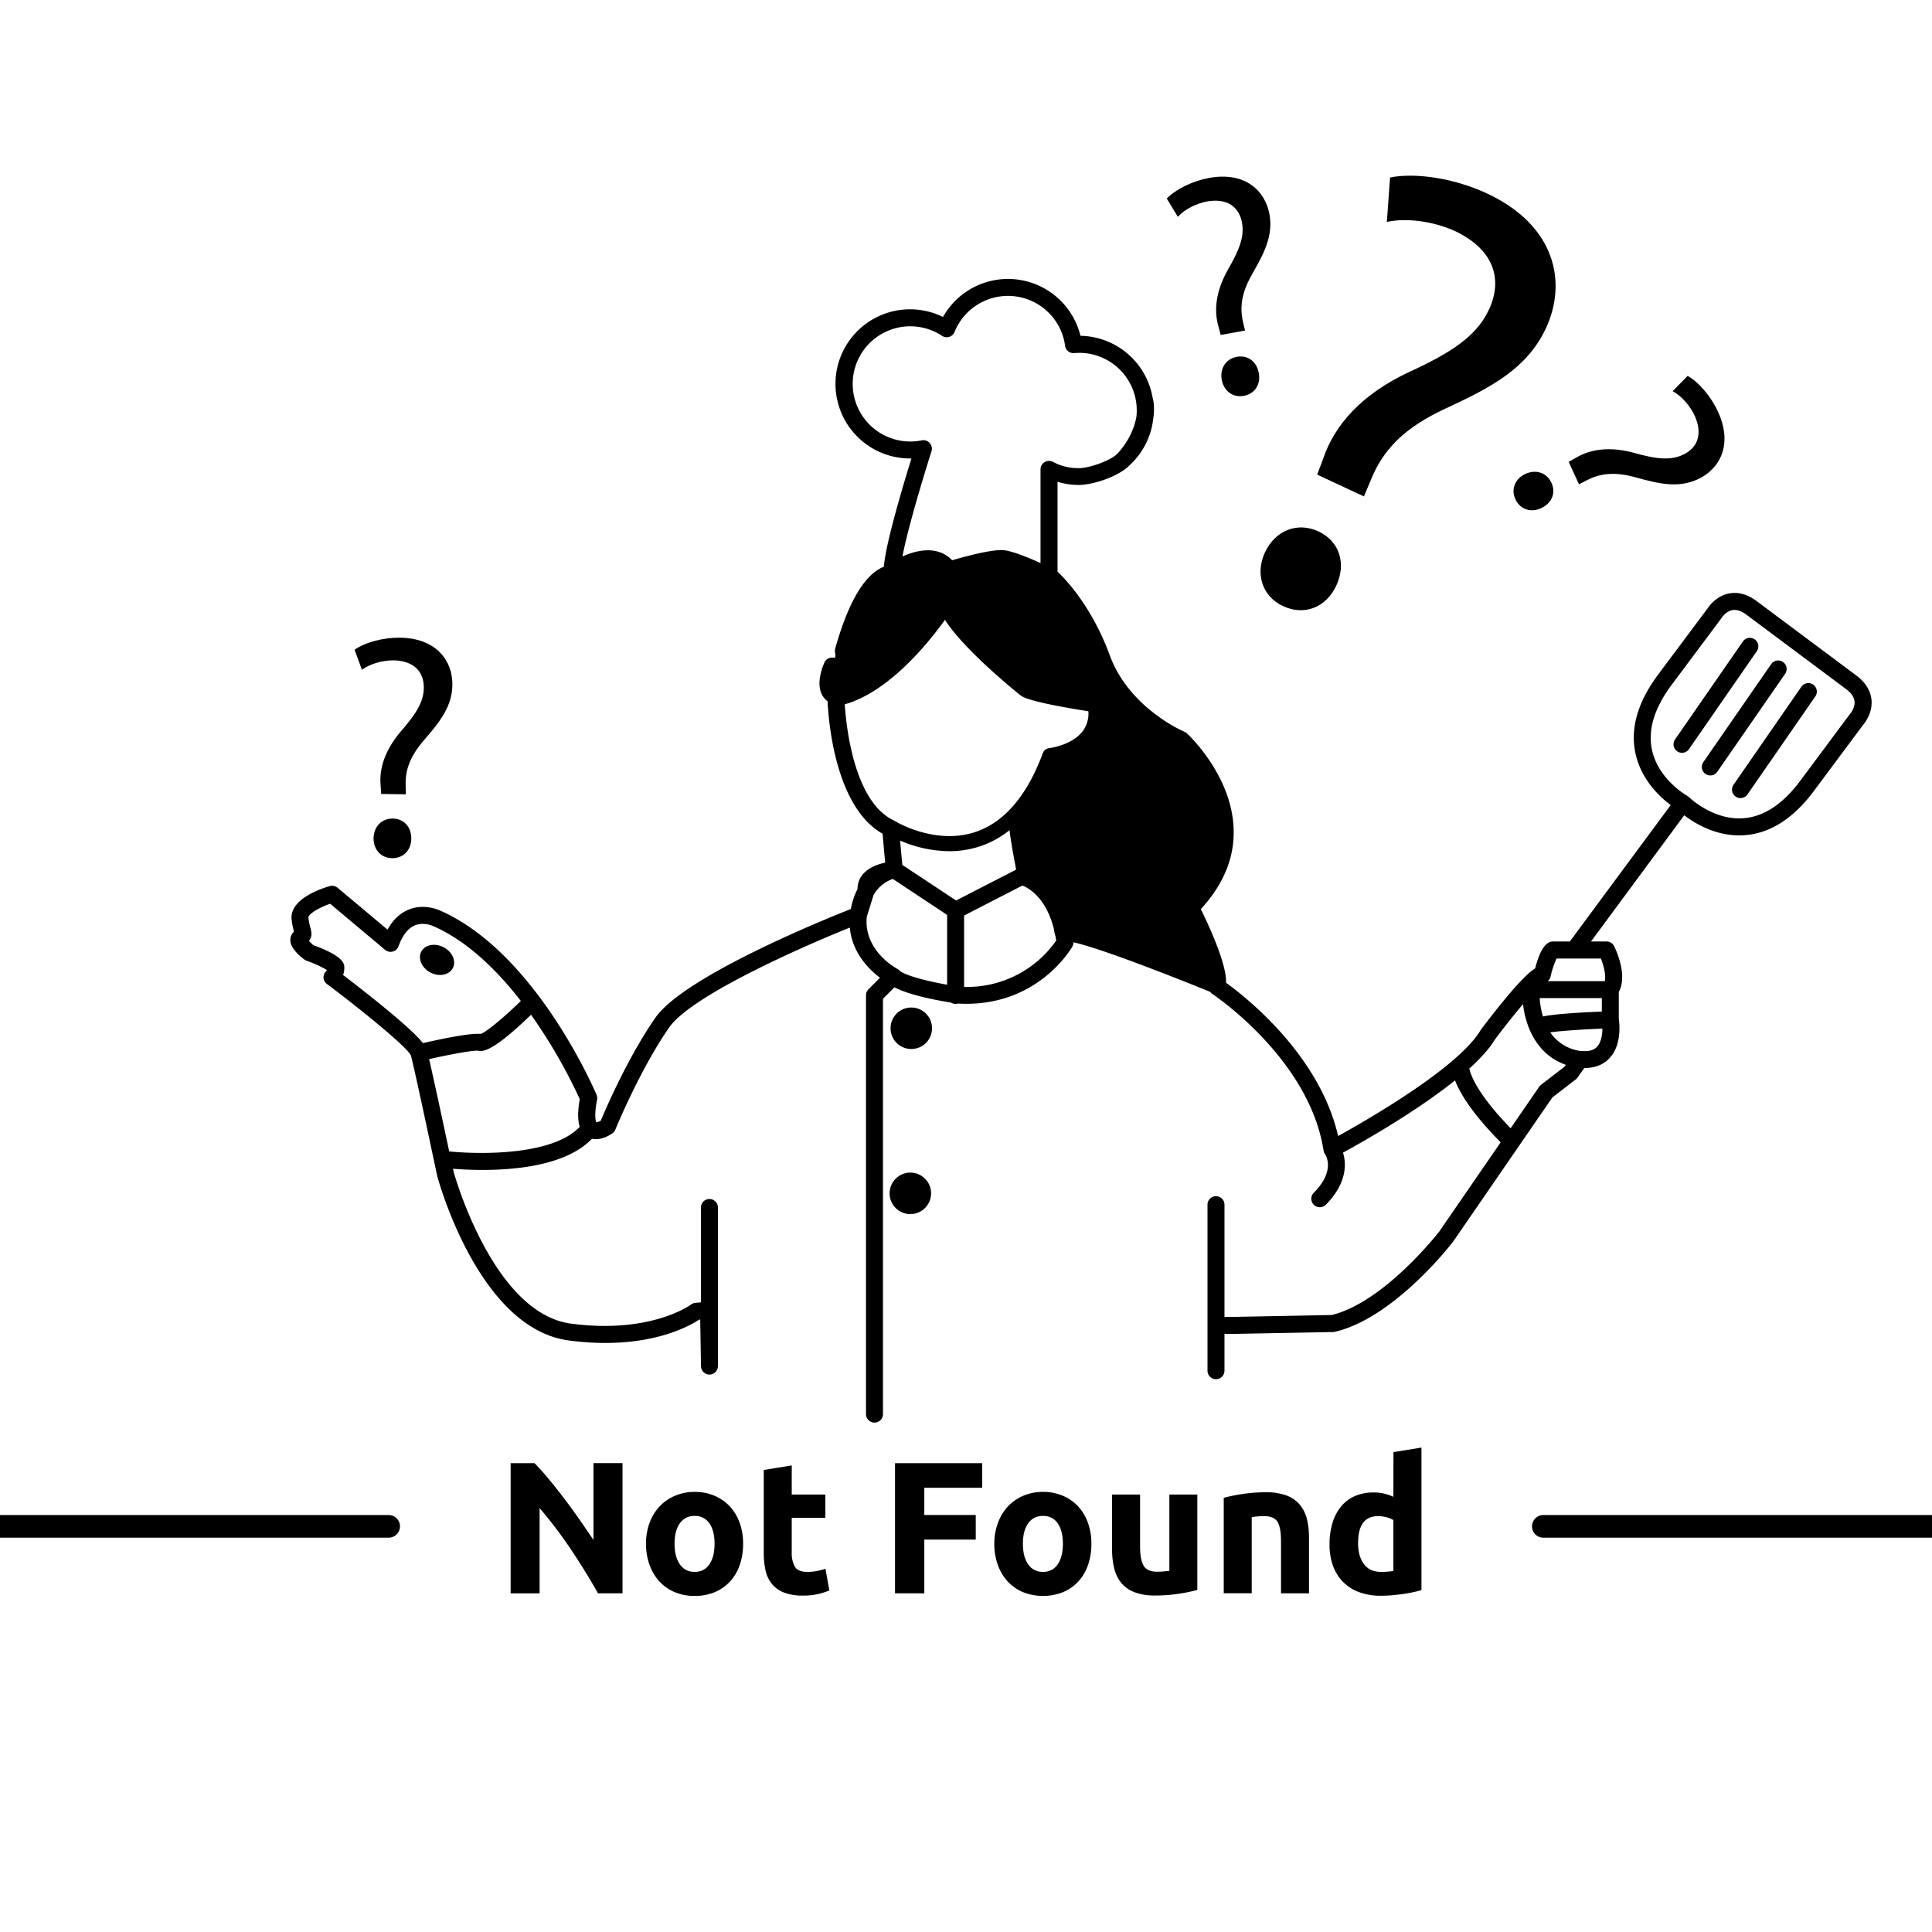 <svg xmlns="http://www.w3.org/2000/svg" viewBox="0 0 1024 1024"><g id="Layer_3" data-name="Layer 3"><path d="M314.54,816.22q-3.59-5.37-7.66-11.2t-8.21-11.24q-4.14-5.43-8.11-10.21t-7.27-8.06H270.65v69H286V799.3a238.73,238.73,0,0,1,16.52,21.8q7.75,11.53,14.43,23.39h13v-69H314.54Z"/><path d="M386.7,798.3a23.82,23.82,0,0,0-8.11-5.57,26.66,26.66,0,0,0-10.4-2,26.38,26.38,0,0,0-10.3,2,24.26,24.26,0,0,0-8.17,5.57,25.48,25.48,0,0,0-5.37,8.66,31.4,31.4,0,0,0-1.94,11.25,32.44,32.44,0,0,0,1.89,11.3,26,26,0,0,0,5.27,8.76,23.34,23.34,0,0,0,8.12,5.62,26.92,26.92,0,0,0,10.5,2,27.24,27.24,0,0,0,10.6-2,23.39,23.39,0,0,0,8.11-5.62,24.7,24.7,0,0,0,5.17-8.76,33.91,33.91,0,0,0,1.79-11.3A32.07,32.07,0,0,0,392,807,25.42,25.42,0,0,0,386.7,798.3ZM376,829.11a8.88,8.88,0,0,1-7.81,4,9,9,0,0,1-7.87-4q-2.77-4-2.78-10.9t2.78-10.8a9.09,9.09,0,0,1,7.87-3.93,9,9,0,0,1,7.81,3.93q2.73,3.93,2.73,10.8T376,829.11Z"/><path d="M432.83,832.69a28.25,28.25,0,0,1-4.93.45c-3.32,0-5.52-.93-6.62-2.79a14.66,14.66,0,0,1-1.64-7.46V804.48h17.82V792.13H419.64V776.71l-14.83,2.39v44a41.94,41.94,0,0,0,.95,9.25,17.07,17.07,0,0,0,3.33,7.12,15.81,15.81,0,0,0,6.37,4.58,26.64,26.64,0,0,0,10.05,1.64,34.87,34.87,0,0,0,8.07-.8,42,42,0,0,0,6-1.89l-2.09-11.54A25.79,25.79,0,0,1,432.83,832.69Z"/><polygon points="474.38 844.49 489.9 844.49 489.9 816.02 517.17 816.02 517.17 802.98 489.9 802.98 489.9 788.55 520.56 788.55 520.56 775.51 474.38 775.51 474.38 844.49"/><path d="M571.32,798.3a23.82,23.82,0,0,0-8.11-5.57,26.7,26.7,0,0,0-10.4-2,26.43,26.43,0,0,0-10.31,2,24.32,24.32,0,0,0-8.16,5.57A25.48,25.48,0,0,0,529,807,31.19,31.19,0,0,0,527,818.21a32.44,32.44,0,0,0,1.89,11.3,26,26,0,0,0,5.27,8.76,23.34,23.34,0,0,0,8.12,5.62,28.93,28.93,0,0,0,21.09,0,23.34,23.34,0,0,0,8.12-5.62,24.7,24.7,0,0,0,5.17-8.76,33.91,33.91,0,0,0,1.79-11.3A32.07,32.07,0,0,0,576.59,807,25.42,25.42,0,0,0,571.32,798.3Zm-10.7,30.81a8.88,8.88,0,0,1-7.81,4,9,9,0,0,1-7.87-4q-2.79-4-2.78-10.9t2.78-10.8a9.09,9.09,0,0,1,7.87-3.93,9,9,0,0,1,7.81,3.93q2.73,3.93,2.73,10.8T560.62,829.11Z"/><path d="M619.79,832.54c-.93.14-2,.25-3.19.35s-2.32.15-3.38.15q-5.18,0-7.07-3.18t-1.89-10.36V792.13H589.43V821.3a41.5,41.5,0,0,0,1.09,9.85,19.68,19.68,0,0,0,3.69,7.71,16.83,16.83,0,0,0,7,5,29.93,29.93,0,0,0,11.1,1.79,80.16,80.16,0,0,0,12.54-.95,81.13,81.13,0,0,0,9.76-2V792.13H619.79Z"/><path d="M689,797.61a16.75,16.75,0,0,0-7-4.93,30.56,30.56,0,0,0-11.1-1.74,80.16,80.16,0,0,0-12.54.95,82.47,82.47,0,0,0-9.75,2v50.56h14.83V804.08c.93-.13,2-.25,3.18-.35s2.33-.15,3.39-.15q5.17,0,7.06,3t1.89,10.15v27.77h14.83V814.93a40.26,40.26,0,0,0-1.09-9.76A19.22,19.22,0,0,0,689,797.61Z"/><path d="M738.52,793.33a29.07,29.07,0,0,0-4.93-1.69,23.1,23.1,0,0,0-5.52-.6,24.49,24.49,0,0,0-9.9,1.89,19.65,19.65,0,0,0-7.32,5.47,25.08,25.08,0,0,0-4.58,8.71,38.75,38.75,0,0,0-1.59,11.5,32.67,32.67,0,0,0,1.84,11.3,23.4,23.4,0,0,0,5.33,8.55,23.07,23.07,0,0,0,8.56,5.43A32.9,32.9,0,0,0,732,845.78c1.79,0,3.67-.08,5.63-.25s3.88-.38,5.77-.65,3.7-.58,5.42-.94,3.25-.75,4.58-1.15V767.25l-14.83,2.39Zm0,39.31c-.73.14-1.66.25-2.79.35s-2.35.15-3.68.15q-6.07,0-9.16-4.18t-3.08-11.05q0-14.32,10.55-14.33a17.45,17.45,0,0,1,4.53.6,12.89,12.89,0,0,1,3.63,1.49Z"/><ellipse cx="231.65" cy="508.76" rx="7.55" ry="9.43" transform="translate(-326.59 479.22) rotate(-62.49)"/><path d="M441.48,348.53h0Z"/><path d="M835.24,572.07a4.6,4.6,0,0,0,.92-1l3.57-5h.1c6.85,0,11-2.76,13.26-5.23,6.52-7,5.3-18.18,4.91-20.75V525.75c4.85-9-1.68-22.66-2.47-24.26a4.51,4.51,0,0,0-4-2.49h-8.26l49.41-66.89c5.52,4.26,17.44,11.68,32.17,10.54,13.47-1,25.78-8.94,36.58-23.45l26.06-35c1-1.18,5.1-6.4,4.44-13.26-.47-4.93-3.21-9.29-8.15-13l-52.6-39.26c-4.94-3.69-9.9-5.07-14.76-4.12-6.77,1.33-10.6,6.72-11.44,8l-26.14,35c-10.82,14.49-14.87,28.54-12,41.75,3,13.94,12.9,23.1,18.67,27.39L832.05,499H823.5c-1.88,0-6.16,0-9.85,14.29-2.15,1.29-5,3.82-9.48,8.72-8.68,9.54-18.86,23.23-19.28,23.81l-.25.36c-11.79,19.66-59.35,47.07-75.41,55.94-9.9-43.29-49.51-74.11-59.38-81.22.24-8.43-6.19-23.89-11.66-35.47-.66-1.39-1.25-2.61-1.74-3.6l.77-.84c7.53-8.33,12.56-17.29,15-26.63a52,52,0,0,0,1.55-9.9c.74-11.9-2.47-24.11-9.53-36.27l-1.05-1.78a95.27,95.27,0,0,0-11.73-15.34l-.17-.18c-1.34-1.42-2.17-2.17-2.21-2.2s-.23-.2-.33-.28a4.63,4.63,0,0,0-1-.57,78.56,78.56,0,0,1-14-8.26c-.8-.58-1.6-1.19-2.4-1.81a76.34,76.34,0,0,1-15.76-16.35c-.46-.67-1-1.44-1.5-2.26a60,60,0,0,1-5.42-10.6c-.15-.38-.29-.76-.42-1.11a133.14,133.14,0,0,0-12.77-25.91,111.57,111.57,0,0,0-10.08-13.46h0c-2-2.3-3.73-4-4.88-5.07V255.35A36.38,36.38,0,0,0,570.77,257c6.81.48,21.86-4,28.11-10.58h0a39.48,39.48,0,0,0,12.37-24.5h0s0,0,0-.07v0a31.17,31.17,0,0,0,.21-8.32,16.72,16.72,0,0,0-.52-2.59A39.51,39.51,0,0,0,573,178h-.33a39.54,39.54,0,0,0-72.87-10A39.53,39.53,0,1,0,482.53,243h.55c-5.31,17.13-13.66,45.49-14.63,57.37a17.6,17.6,0,0,0-2.62,1.3c-8.44,5-15.79,17.71-21.85,37.64q-.68,2.16-1.32,4.5a4.69,4.69,0,0,0-.06,2.14,6,6,0,0,1,0,2.6,2.9,2.9,0,0,1-.86,0h-.43a4.5,4.5,0,0,0-4.37,2.6c0,.08-.36.8-.77,1.92a30.83,30.83,0,0,0-1.16,3.88c-2,8.39.85,12.64,3.61,14.74.56,11.39,4.32,56.11,29.15,70.2l1.39,15.32c-3.69.8-8.71,2.52-11.82,6.18a11.83,11.83,0,0,0-2.85,7.87,36.38,36.38,0,0,0-3.52,10.53c-14.68,5.8-88.38,35.75-103.63,57.67-14.43,20.74-26.23,48.1-28.92,54.53a7.2,7.2,0,0,1-2.35.85h0c-.32-.67-1.25-3.44.39-12a4.49,4.49,0,0,0-.28-2.61c-1.29-3-32.23-74.79-82.21-97.31-1.27-.62-8.89-4.08-17-.95-4.75,1.83-8.63,5.44-11.57,10.76l-26.46-22.19a4.51,4.51,0,0,0-4.09-.89c-3.63,1-21.68,6.62-20.27,17.9a45,45,0,0,0,1.23,6.28,5.83,5.83,0,0,0-1.93,4.2c-.11,4,4,8,7.47,10.56a4.41,4.41,0,0,0,1.19.64,59.65,59.65,0,0,1,10.73,4.91,3.62,3.62,0,0,1-.44.7,4.3,4.3,0,0,0-1.36,3.44,4.48,4.48,0,0,0,1.88,3.31c19.76,14.82,42.28,33.41,44.41,37.75,1.12,4,5.58,24.39,12.28,56,1,4.64,1.6,7.59,1.61,7.59a1.84,1.84,0,0,0,.05.25c.89,3.3,22.33,81,69.76,87.29,41.08,5.47,63.86-7.53,69.16-11.07l.51,0,.42,24.73a4.5,4.5,0,0,0,4.5,4.42h0a4.5,4.5,0,0,0,4.46-4.5V640a4.5,4.5,0,0,0-9,0v50.29l-2.85.22a4.57,4.57,0,0,0-2.38.92c-.21.15-21.36,15.75-63.68,10.11-40.74-5.43-61.3-77.3-62.21-80.6,0-.23-.16-.73-.31-1.47,3.92.31,9.38.62,15.67.62,18.82,0,44.88-2.77,58-16.54,5.05,1.19,10.24-2.43,10.9-2.92a4.52,4.52,0,0,0,1.51-1.94c.13-.31,13-31.81,28.52-54.12,11.53-16.57,68.16-41.83,95.74-52.93,1.21,13.35,10.16,22.19,16,26.58l-6.09,6.1A4.47,4.47,0,0,0,459,527.5v222a4.5,4.5,0,0,0,9,0V529.36l6.07-6.07c7.91,4.19,22.55,6.92,30,8.1a4.5,4.5,0,0,0,2.4.71,4.45,4.45,0,0,0,1.16-.17l.23,0a2.34,2.34,0,0,0,.38,0c41.3,2.1,59.39-28.95,60.15-30.27a4.57,4.57,0,0,0,.57-2.23c17.77,4,66.89,24,72.48,26.29a4.49,4.49,0,0,0,1,1l.48.33c5.22,3.59,51.26,36.33,58.56,82.53a4.34,4.34,0,0,0,.19.81s0,.09,0,.13a4.46,4.46,0,0,0,.22.5c.08.14.15.27.24.4a1.62,1.62,0,0,0,.1.18c.61.89,5.65,9-6,20.7a4.5,4.5,0,0,0,6.36,6.36c10.86-10.85,11.31-21.25,9.22-27.74,10.24-5.58,38.51-21.52,59.38-38.3,2.54,6.61,8.84,17.33,24.2,32.83l-32.61,47.37c-1.57,2-29.63,37.48-56.94,44.17l-52.43,1H649V638.5a4.5,4.5,0,0,0-9,0v88a4.5,4.5,0,0,0,9,0V707h4.58l53-1a4.94,4.94,0,0,0,.94-.12c31.21-7.28,61.28-46,62.55-47.64l.14-.19,52.6-76.42Zm40.34-174.64c-2.27-10.56,1.24-22.16,10.44-34.47l26.24-35.12c.08-.1.17-.24.24-.34s2.21-3.47,5.67-4.12c2.26-.42,4.8.42,7.59,2.51l52.61,39.27c2.79,2.08,4.33,4.28,4.57,6.56.37,3.51-2.3,6.58-2.3,6.59s-.2.22-.29.34l-26.17,35.17c-9.16,12.31-19.24,19-30,19.85-15.9,1.29-28.45-10.68-28.56-10.8a5,5,0,0,0-.63-.51,4.8,4.8,0,0,0-1-.71C893.91,421.57,878.94,413.11,875.58,397.43ZM201.08,531.88c-7.59-6.16-15.13-12-19.23-15.09a11.55,11.55,0,0,0,.65-3.79c0-2,0-6.06-16.3-12a26.13,26.13,0,0,1-2.46-2.25c1.8-2.23,1.43-4.54.8-6.91a36.07,36.07,0,0,1-1.07-5.41c-.23-1.82,5.3-5.29,11.52-7.42l29.12,24.43a4.5,4.5,0,0,0,7.12-1.91c2.15-5.92,5.13-9.67,8.85-11.14,4.84-1.9,9.8.57,9.81.58l.27.12c18,8.06,33.51,23.47,45.9,39.44C267.7,538.67,257.9,547,254.78,548c-5.46-.6-21.33,2.75-30.61,4.88C221.56,549.57,215.57,543.63,201.08,531.88Zm37,78.4c-3.36-15.84-8.25-38.66-10.65-48.92,11.44-2.57,23.65-4.82,26.15-4.45,1.92.38,6.88,1.36,27.87-19.08a280.45,280.45,0,0,1,25.83,44.72c-.83,4.74-1.39,10.35,0,14.67C293.22,612.25,255.5,612,238.12,610.28Zm268.67-133-28.5-18.85-1.18-12.92a66.63,66.63,0,0,0,26,5.64,51.62,51.62,0,0,0,17-2.8,50.85,50.85,0,0,0,15-8.33c.66,5.9,2.65,16.46,3.51,20.9ZM493.71,239.17a4.5,4.5,0,0,0-5.18-5.77A30.53,30.53,0,1,1,499.3,178a4.49,4.49,0,0,0,6.64-2.07,30.54,30.54,0,0,1,58.23,5.29c.13.67.24,1.31.33,2a4.49,4.49,0,0,0,4.87,3.92c.82-.07,1.67-.11,2.6-.11h.77a30.47,30.47,0,0,1,29.76,30.51,29.75,29.75,0,0,1-.18,3.33c0,.14-.05.28-.08.42s-.09.53-.15.8-.07.28-.1.42-.13.56-.2.83-.07.28-.11.41c-.08.29-.15.57-.24.86,0,.13-.08.26-.13.4l-.27.86-.15.41c-.1.28-.2.57-.31.86l-.15.36c-.12.3-.24.6-.37.9,0,.1-.08.2-.13.3-.14.32-.28.64-.43,1l-.12.26c-.16.33-.32.66-.49,1a1.14,1.14,0,0,1-.1.19c-.18.35-.36.7-.55,1.05a.75.75,0,0,0-.07.12c-.21.37-.42.74-.64,1.1v0a41.87,41.87,0,0,1-4.1,5.71l-.72.82-.21.24c-3.78,4.13-15.43,7.9-20.44,7.94a5.12,5.12,0,0,0-.56,0,28.32,28.32,0,0,1-13.44-3.35,4.5,4.5,0,0,0-6.56,4v49.66c-4.79-2.19-13.28-5.83-18.76-6.75a12.11,12.11,0,0,0-2-.14c-6.62,0-19.31,3.42-26.09,5.4a16.55,16.55,0,0,0-8.88-4.9c-6-1.22-12.5.67-17.45,2.88C480.78,281.93,487.6,258.46,493.71,239.17Zm-46,134.14c23.56-6.59,44.61-32.88,53.15-44.8,10.34,16.44,39.89,39.93,40.23,40.19,3.95,3,24.43,6.51,35.77,8.29a15.52,15.52,0,0,1-3,10.54c-5.72,7.56-17.68,9-17.8,9a4,4,0,0,0-3.32,2.59c-8.28,22.37-20.13,36.39-35.25,41.67-21.16,7.39-42.07-5-42.42-5.2-.13-.08-.28-.13-.42-.2a5.3,5.3,0,0,0-.76-.46C453,425.23,448.62,386.46,447.72,373.31Zm27.81,140.17c-1.36-.74-17.89-10.11-16.09-27.61L463,474.38a19,19,0,0,1,10.21-8.53L502,484.92v37c-11.36-2-22.8-5.08-25.32-7.59A4.25,4.25,0,0,0,475.53,513.48ZM511,523.07V485.25l30.9-15.9c3.47,1.39,12.46,6.5,16.64,22.84a23.36,23.36,0,0,0,.92,4.17c.12.69.25,1.4.36,2.13A57.49,57.49,0,0,1,511,523.07Zm327,34a22.91,22.91,0,0,1-16.32-9.89c5.25-.78,16.73-1.55,27.61-2,0,3.2-.61,7.24-2.84,9.62C844.72,556.67,842,557.41,838,557Zm-16.16-39.52a47.77,47.77,0,0,1,3.18-9.51h23.5c1.38,3.54,2.77,8.66,2.06,12H820.33A4.53,4.53,0,0,0,821.88,517.51ZM849,529v7.16c-8.94.35-24.67,1.15-31.2,2.6a43.6,43.6,0,0,1-1.74-9.76Zm-33.21,47-15.11,22c-17.81-18.28-21.26-28.49-21.92-31.62,5.76-5.22,10.52-10.41,13.48-15.28,1-1.36,8.07-10.77,15-18.88,1.32,11.71,7.12,26.72,22.72,32.17l-.74,1-12.47,9.59A4.47,4.47,0,0,0,815.79,576Z"/><circle cx="482.5" cy="632.5" r="11"/><circle cx="483" cy="545" r="11"/><path d="M1159,803H818a6,6,0,0,0,0,12h341a6,6,0,0,0,0-12Z"/><path d="M206,803H-135a6,6,0,0,0-6,6,6,6,0,0,0,6,6H206a6,6,0,0,0,0-12Z"/><path d="M903.94,410.2a4.5,4.5,0,0,0,6.26-1.14l36-52a4.5,4.5,0,0,0-7.4-5.12l-36,52A4.51,4.51,0,0,0,903.94,410.2Z"/><path d="M919.94,422.2a4.5,4.5,0,0,0,6.26-1.14l36-52a4.5,4.5,0,0,0-7.4-5.12l-36,52A4.51,4.51,0,0,0,919.94,422.2Z"/><path d="M888.94,398.2a4.5,4.5,0,0,0,6.26-1.14l36-52a4.5,4.5,0,0,0-7.4-5.12l-36,52A4.51,4.51,0,0,0,888.94,398.2Z"/><path d="M680,321.23c11.76,5.48,23.06.31,28.24-10.81,5.48-11.75,1.7-23.56-9.41-28.75s-22.91-.62-28.39,11.13C665.24,303.92,668.87,316.05,680,321.23Z"/><path d="M726.44,254.73c6.6-16.65,18.2-28.25,39.87-38.26,23.69-11,43-20.93,53.08-42.53,11.25-24.15,5.24-54.4-31.29-71.42-16.83-7.85-37.31-11.2-51.34-8.46l-1.7,23.56c10.75-2.34,25.23-.22,36.67,5.11,19.86,9.64,25,25.18,17.44,41.38-6.66,14.29-20.37,23-42.51,33.15C721.89,208.92,707.44,225,701.35,243l-3.21,8.56,24.77,11.55Z"/><path d="M208.86,350c10.58.31,15.88,6.1,15.76,14.67-.1,7.56-4.39,14.05-12.06,22.86-8.54,10-11.7,19.84-10.81,28.92l.28,4.37,13.1.18-.11-4.37c-.39-8.58,2.4-15.93,9.91-24.57,8.19-9.47,14.69-17.62,14.84-29,.17-12.77-8.41-24.82-27.73-25.07-8.9-.12-18.52,2.44-24.11,6.4L191.82,355C196.06,351.85,202.81,349.92,208.86,350Z"/><path d="M198,444.3c-.08,5.88,3.89,10.47,9.77,10.55,6.22.08,10.14-4.41,10.22-10.29.08-6.21-3.89-10.63-9.77-10.71S198.1,438.08,198,444.3Z"/><path d="M840.79,254.68c7.58-4,15.42-4.67,26.44-1.59,12.07,3.34,22.21,5.72,32.6.95,11.61-5.32,18.81-18.23,10.76-35.8-3.71-8.09-10.14-15.68-16.12-19l-7.94,8.08c4.65,2.49,9.28,7.76,11.8,13.25,4.26,9.7,1.31,17-6.48,20.54-6.87,3.15-14.58,2.06-25.83-1.1-12.66-3.44-22.94-2.06-30.76,2.64l-3.84,2.12,5.47,11.92Z"/><path d="M808.5,251.18c-5.35,2.45-7.79,8-5.34,13.35,2.59,5.65,8.33,7.27,13.67,4.82,5.65-2.59,7.94-8.07,5.49-13.42S814.15,248.59,808.5,251.18Z"/><path d="M655.56,189.12c-5.78,1.06-9.13,6.11-8,12.22,1.06,5.79,5.84,9.53,11.63,8.47,6.11-1.12,9.1-6.28,8-12.07C666.1,191.63,661.35,188.06,655.56,189.12Z"/><path d="M640,106.73c10.44-1.74,16.76,2.91,18.3,11.34,1.36,7.44-1.59,14.64-7.42,24.76-6.45,11.43-7.64,21.73-5,30.47l1.12,4.24,12.89-2.36-1-4.27c-2-8.34-.73-16.09,5-26,6.21-10.87,11-20.12,8.95-31.36-2.3-12.56-13-22.72-32-19.24-8.76,1.6-17.69,6-22.42,10.93l5.87,9.69C627.77,111,634,107.82,640,106.73Z"/></g></svg>